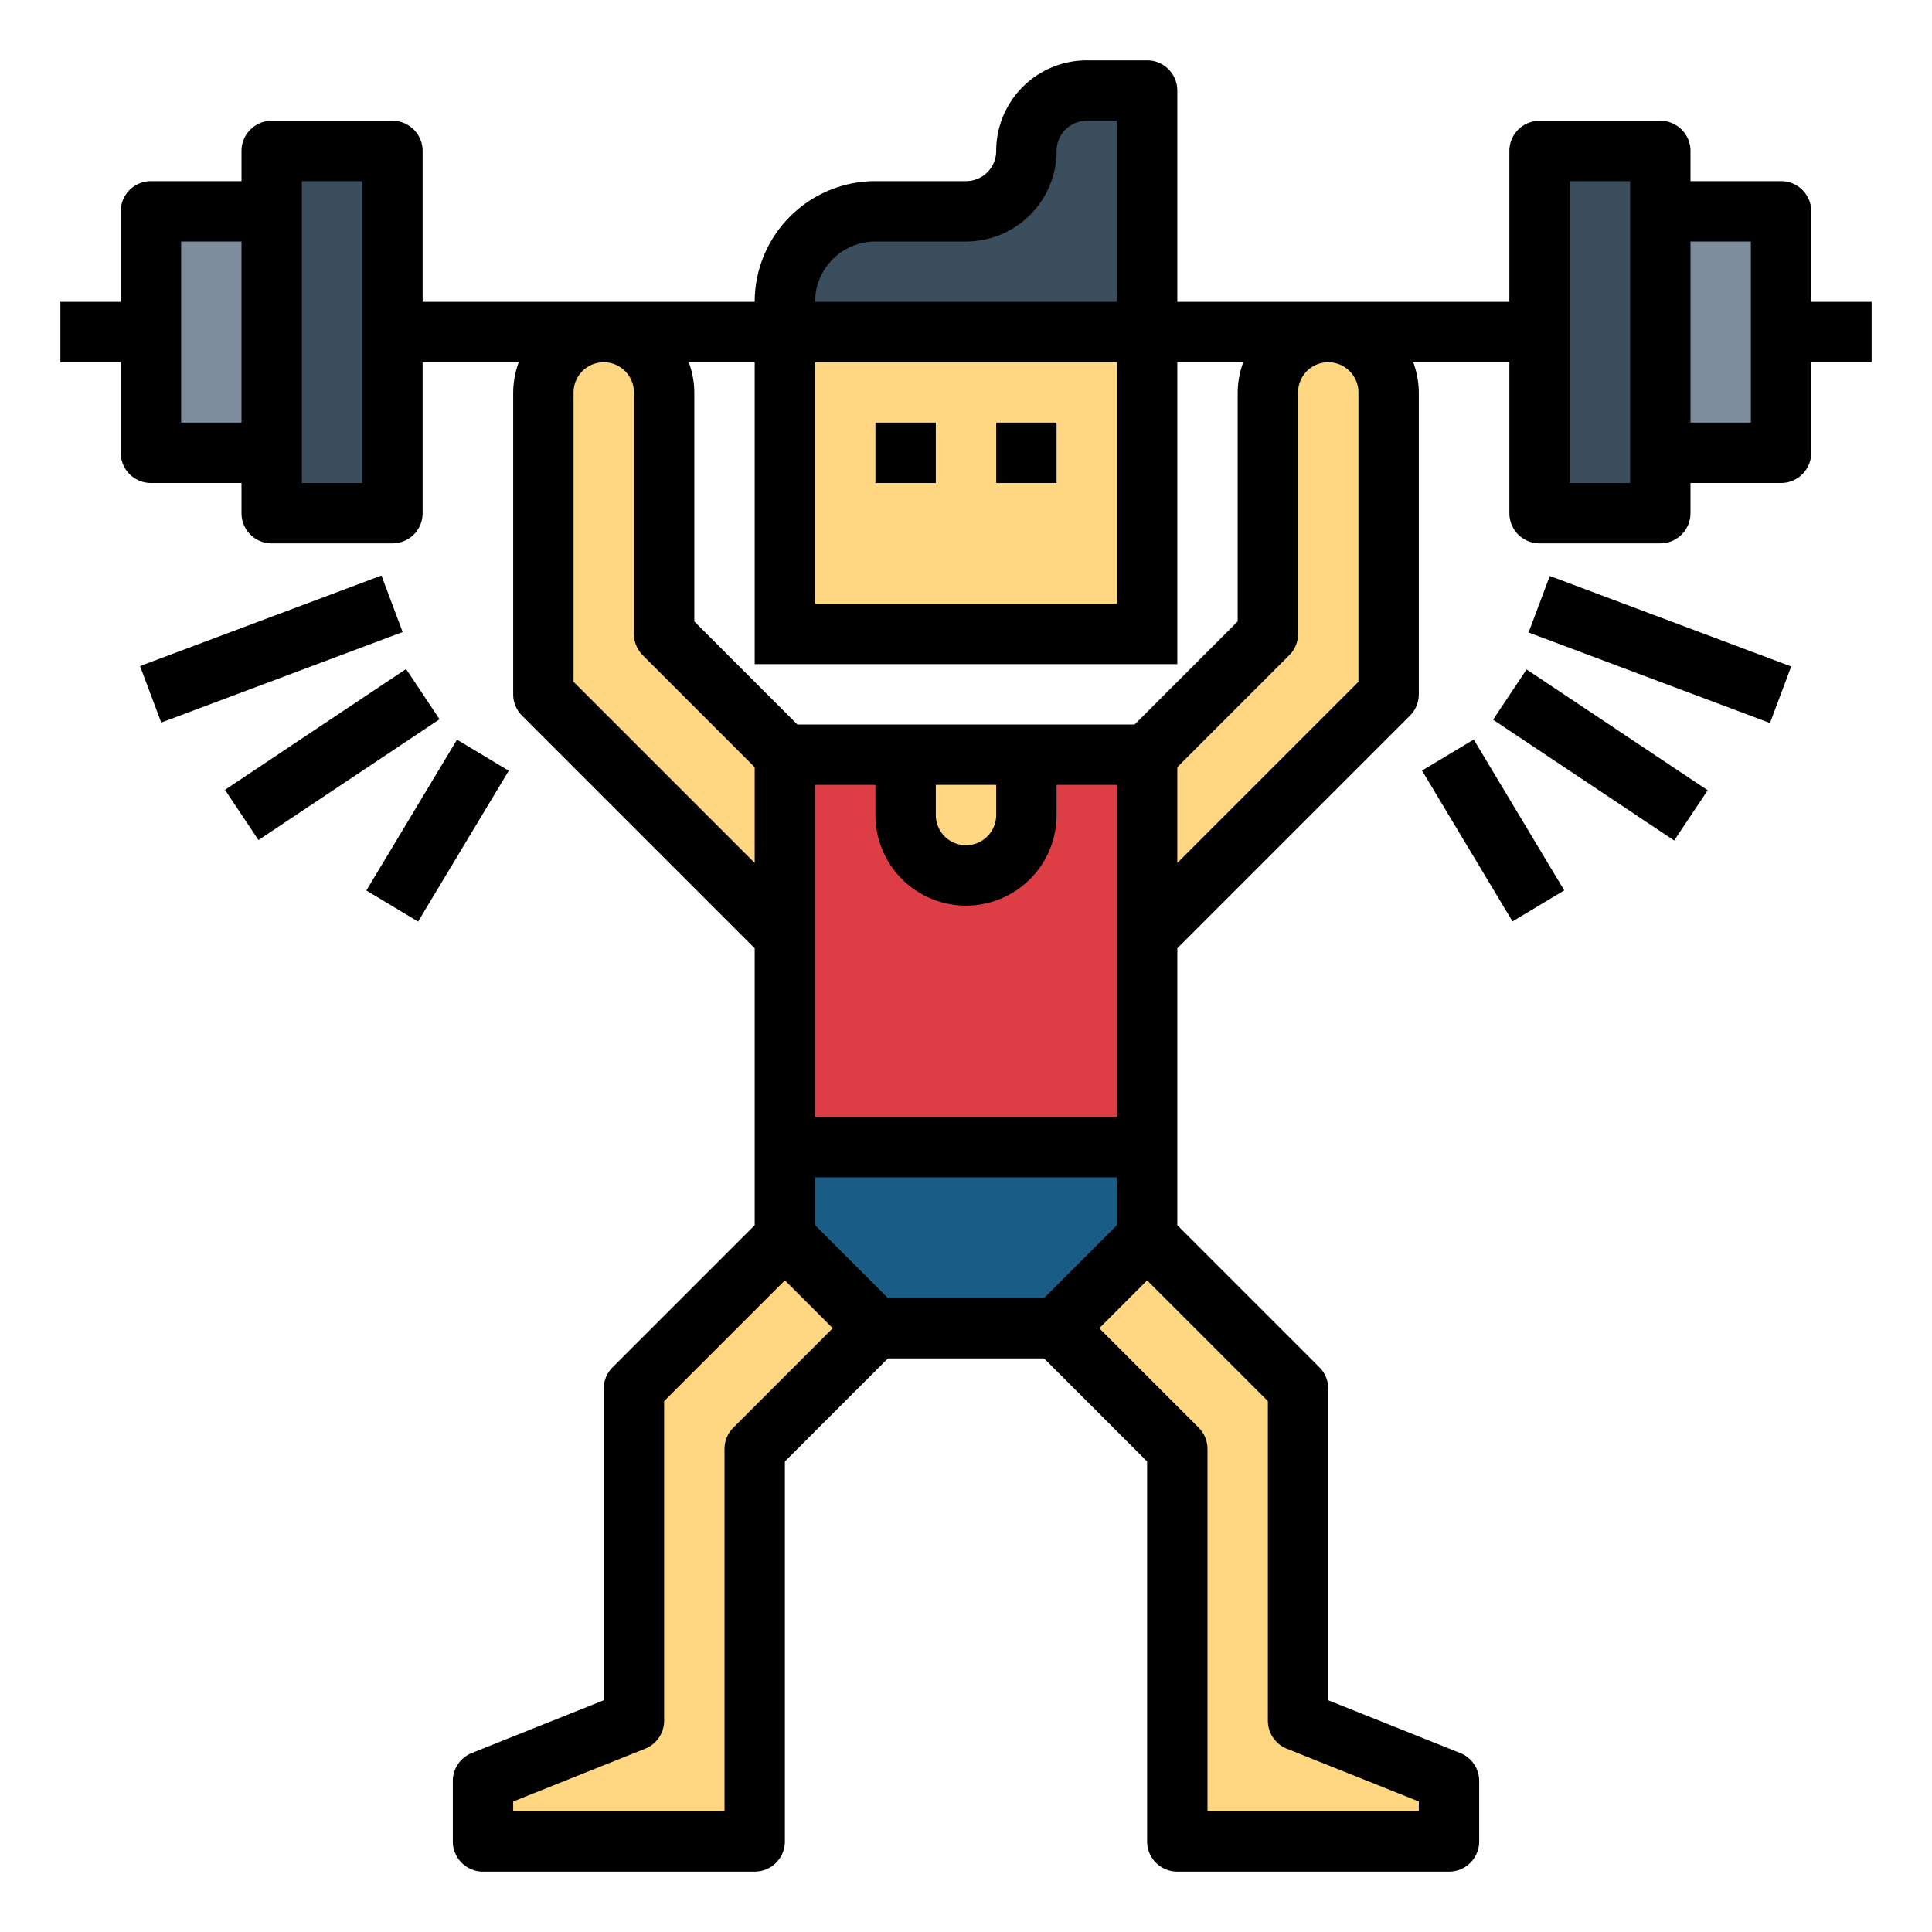 <svg height="512" viewBox="0 0 64 64" width="512" xmlns="http://www.w3.org/2000/svg"><g id="Filled_outline" data-name="Filled outline"><path d="m26 11v-1a3 3 0 0 1 3-3h3a2 2 0 0 0 2-2 2 2 0 0 1 2-2h2v8z" fill="#394d5c"/><path d="m26 11h12v10h-12z" fill="#ffd782"/><path d="m26 25h12v13h-12z" fill="#dd3e46"/><path d="m43 57v-11l-5-5-3 3 4 4v13h9v-2z" fill="#ffd782"/><path d="m21 57v-11l5-5 3 3-4 4v13h-9v-2z" fill="#ffd782"/><path d="m26 38v3l3 3h6l3-3v-3z" fill="#195c85"/><path d="m22 21v-8a2 2 0 0 0 -2-2 2 2 0 0 0 -2 2v10l8 8v-6z" fill="#ffd782"/><path d="m42 21v-8a2 2 0 0 1 2-2 2 2 0 0 1 2 2v10l-8 8v-6z" fill="#ffd782"/><path d="m5 7h4v8h-4z" fill="#7d8d9c"/><path d="m9 5h4v12h-4z" fill="#394d5c"/><path d="m55 7h4v8h-4z" fill="#7d8d9c" transform="matrix(-1 0 0 -1 114 22)"/><path d="m51 5h4v12h-4z" fill="#394d5c" transform="matrix(-1 0 0 -1 106 22)"/><path d="m30 25h4a0 0 0 0 1 0 0v2a2 2 0 0 1 -2 2 2 2 0 0 1 -2-2v-2a0 0 0 0 1 0 0z" fill="#ffd782"/><path d="m29 14h2v2h-2z"/><path d="m33 14h2v2h-2z"/><path d="m60 7a1 1 0 0 0 -1-1h-3v-1a1 1 0 0 0 -1-1h-4a1 1 0 0 0 -1 1v5h-11v-7a1 1 0 0 0 -1-1h-2a3 3 0 0 0 -3 3 1 1 0 0 1 -1 1h-3a4 4 0 0 0 -4 4h-11v-5a1 1 0 0 0 -1-1h-4a1 1 0 0 0 -1 1v1h-3a1 1 0 0 0 -1 1v3h-2v2h2v3a1 1 0 0 0 1 1h3v1a1 1 0 0 0 1 1h4a1 1 0 0 0 1-1v-5h3.184a2.966 2.966 0 0 0 -.184 1v10a1 1 0 0 0 .293.707l7.707 7.707v9.172l-4.707 4.707a1 1 0 0 0 -.293.707v10.323l-4.371 1.748a1 1 0 0 0 -.629.929v2a1 1 0 0 0 1 1h9a1 1 0 0 0 1-1v-12.586l3.414-3.414h5.172l3.414 3.414v12.586a1 1 0 0 0 1 1h9a1 1 0 0 0 1-1v-2a1 1 0 0 0 -.629-.929l-4.371-1.748v-10.323a1 1 0 0 0 -.293-.707l-4.707-4.707v-9.172l7.707-7.707a1 1 0 0 0 .293-.707v-10a2.966 2.966 0 0 0 -.184-1h3.184v5a1 1 0 0 0 1 1h4a1 1 0 0 0 1-1v-1h3a1 1 0 0 0 1-1v-3h2v-2h-2zm-52 7h-2v-6h2zm4 2h-2v-10h2zm17-8h3a3 3 0 0 0 3-3 1 1 0 0 1 1-1h1v6h-10a2 2 0 0 1 2-2zm-2 4h10v8h-10zm-8 10.586v-9.586a1 1 0 0 1 2 0v8a1 1 0 0 0 .293.707l3.707 3.707v3.172zm5.293 24.707a1 1 0 0 0 -.293.707v12h-7v-.323l4.371-1.748a1 1 0 0 0 .629-.929v-10.586l4-4 1.586 1.586zm5.121-4.293-2.414-2.414v-1.586h10v1.586l-2.414 2.414zm2.586-13a3 3 0 0 0 3-3v-1h2v11h-10v-11h2v1a3 3 0 0 0 3 3zm-1-3v-1h2v1a1 1 0 0 1 -2 0zm11 19.414v10.586a1 1 0 0 0 .629.929l4.371 1.748v.323h-7v-12a1 1 0 0 0 -.293-.707l-3.293-3.293 1.586-1.586zm-4.414-22.414h-11.172l-3.414-3.414v-7.586a2.966 2.966 0 0 0 -.184-1h2.184v10h14v-10h2.184a2.966 2.966 0 0 0 -.184 1v7.586zm7.414-1.414-6 6v-3.172l3.707-3.707a1 1 0 0 0 .293-.707v-8a1 1 0 0 1 2 0zm9-6.586h-2v-10h2zm4-2h-2v-6h2z"/><path d="m4.728 20.5h8.544v2.001h-8.544z" transform="matrix(.936 -.351 .351 .936 -6.982 4.535)"/><path d="m7.394 24h7.211v2h-7.211z" transform="matrix(.832 -.555 .555 .832 -12.02 10.3)"/><path d="m11.585 26.5h5.831v2h-5.831z" transform="matrix(.515 -.857 .857 .515 -16.541 25.78)"/><path d="m54 17.228h2.001v8.544h-2.001z" transform="matrix(.351 -.936 .936 .351 15.557 65.449)"/><path d="m52 21.394h2v7.211h-2z" transform="matrix(.555 -.832 .832 .555 2.8 55.231)"/><path d="m48.5 24.585h2v5.831h-2z" transform="matrix(.857 -.514 .514 .857 -7.095 29.386)"/></g></svg>